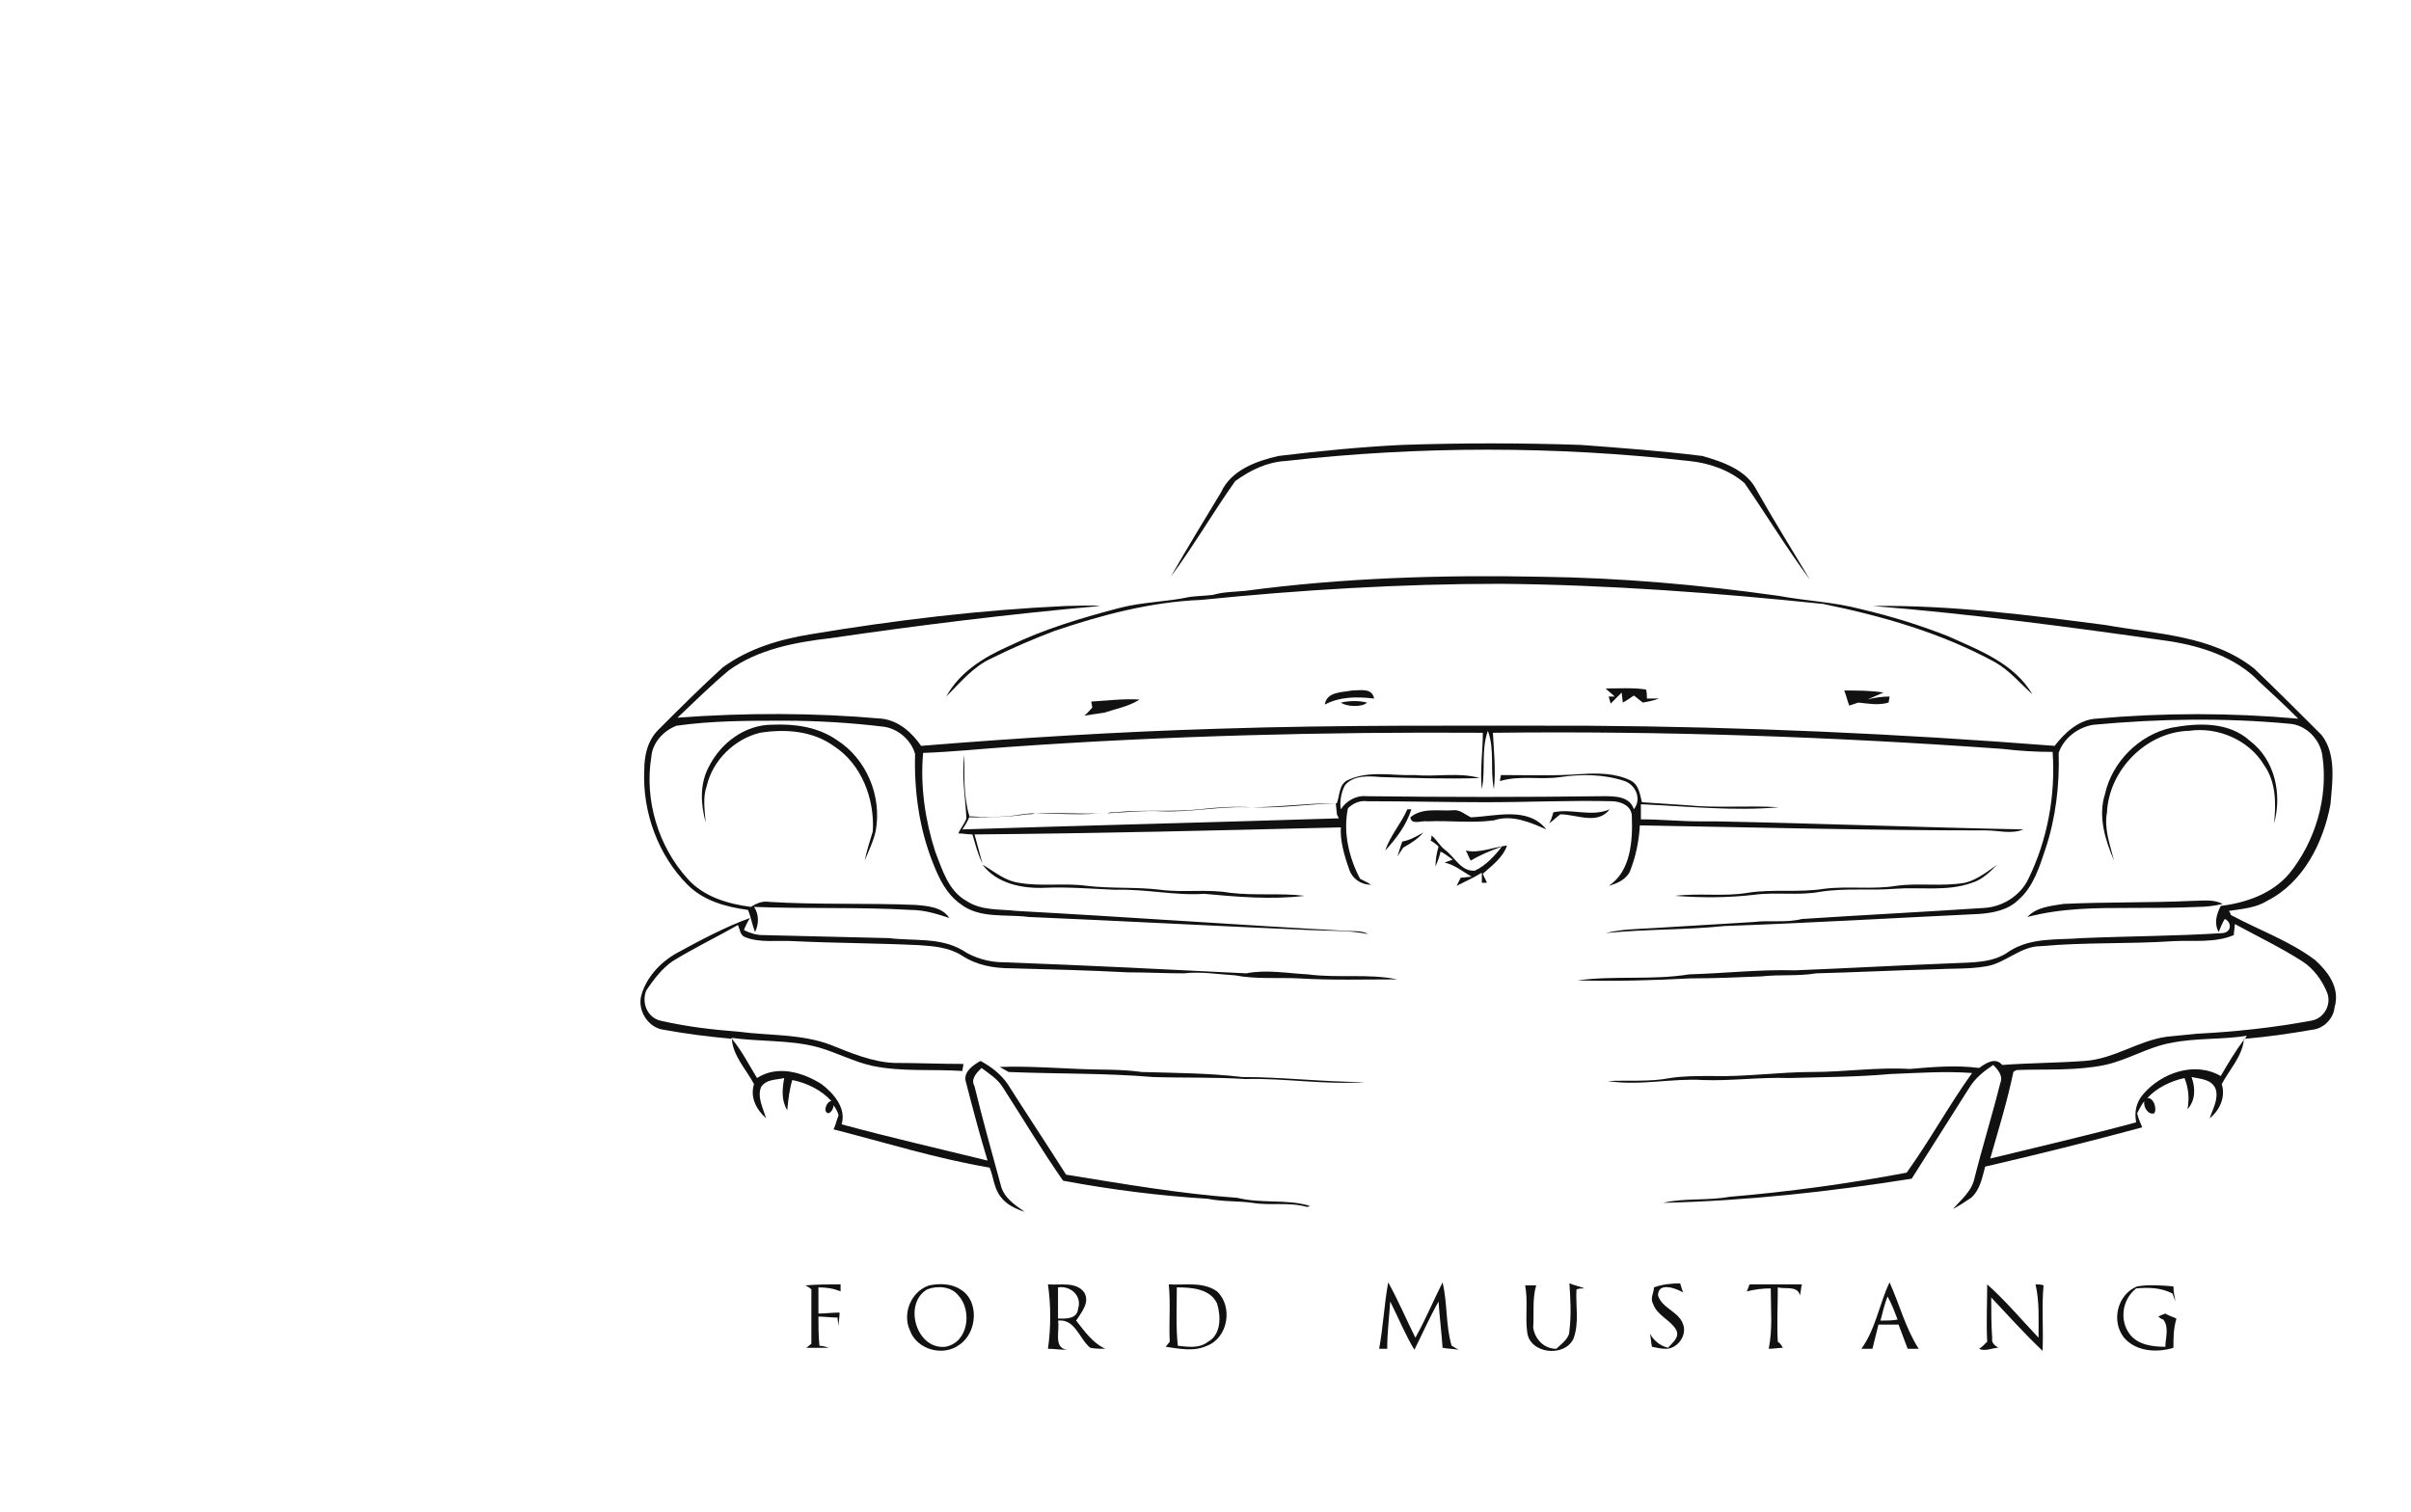 <?xml version="1.0" encoding="utf-8"?>
<!-- Generator: Adobe Illustrator 26.0.3, SVG Export Plug-In . SVG Version: 6.00 Build 0)  -->
<svg version="1.1" id="Слой_1" xmlns="http://www.w3.org/2000/svg" xmlns:xlink="http://www.w3.org/1999/xlink" x="0px" y="0px"
	 viewBox="0 0 239.5 150.2" style="enable-background:new 0 0 239.5 150.2;" xml:space="preserve">
<style type="text/css">
	.st0{fill:#111111;}
</style>
<path class="st0" d="M127.7,45.8c13.3-1.5,26.8-1.5,40.1,0c2,0.2,4,0.9,5.5,2.2c2.2,3.2,4.2,6.5,6.5,9.6c-1.8-3-3.6-5.9-5.3-8.9
	c-1-2-3.3-2.8-5.4-3.4c-4-0.5-8.1-0.8-12.1-1.1c-5.9-0.2-11.8-0.2-17.7,0c-4.1,0.2-8.2,0.6-12.3,1.1c-2.2,0.5-4.7,1.4-5.7,3.6
	c-1.7,2.8-3.4,5.6-5,8.4c2.3-3.1,4.2-6.4,6.4-9.5C124.2,46.7,125.9,45.9,127.7,45.8z"/>
<path class="st0" d="M94,69.2c1.4-1.4,2.7-3,4.5-3.8c2-1,4.1-1.9,6.2-2.7c4.7-1.6,9.6-2.9,14.6-3.1c9.9-1,19.8-1.6,29.8-1.6
	c10.7,0.1,21.4,0.9,32,2c5.9,1.2,11.8,2.9,17.1,5.8c1.4,0.8,2.5,2.1,3.7,3.2c-1.8-3.1-5.3-4.4-8.4-5.8c-2.8-1.1-5.7-2-8.7-2.7
	c-2.7-0.7-5.4-0.8-8.1-1.3c-7.8-1.1-15.7-1.8-23.6-1.9c-9.8-0.2-19.7,0.1-29.4,1.4c-1.1,0.1-2.2,0.1-3.2,0.4
	c-0.8,0.1-1.5,0.1-2.3,0.2c-2.3,0.5-4.7,0.5-7,1.1c-3.8,1-7.5,2.1-11,3.8C97.7,65.3,95.3,66.8,94,69.2z"/>
<path class="st0" d="M80.6,128.1c0,1.8,0,3.6,0,5.4c-0.1,0.1-0.4,0.3-0.5,0.4c0.7,0,1.4,0,2.2,0c-0.2-0.1-0.7-0.2-0.9-0.2
	c-0.1-1-0.1-2-0.1-2.9c0.6,0,1.3,0.1,1.9,0.1c0,0.2,0.1,0.7,0.1,0.9c0-0.5,0.1-0.9,0.1-1.4c-0.7,0-1.4,0.1-2.1,0.1
	c0-0.8,0-1.7,0-2.6c0.8,0,1.5,0.1,2.2,0.4c0-0.2,0-0.6,0-0.7c-1.2,0-2.3,0-3.5,0.1C80.2,127.8,80.4,127.9,80.6,128.1z"/>
<path class="st0" d="M214.4,130.8c0.1,0.1,0.4,0.3,0.5,0.3c0.6,0.8,0.2,1.8,0.2,2.7c-1.3,0-2.7-0.2-3.5-1.2
	c-1.1-1.4-0.8-3.5,0.6-4.6c1.2-0.1,2.4-0.1,3.6,0.5c0.1,0.3,0.2,0.5,0.3,0.8c-0.1-0.5-0.2-1-0.2-1.5c-1.2-0.1-2.4-0.2-3.6,0
	c-2,0.8-2.6,3.5-1.3,5.1c1.2,1.4,3.3,1.5,4.9,1c0-1,0-1.9,0.3-2.9c-0.4-0.2-0.8-0.3-1.1-0.5C214.8,130.6,214.6,130.7,214.4,130.8z"
	/>
<path class="st0" d="M116.1,127.6c0.2,1.9,0,3.8,0.1,5.7c-0.1,0.1-0.3,0.4-0.4,0.5c1.4,0.2,2.8,0.5,4.1-0.1c2.1-0.8,2.6-3.9,1-5.4
	C119.5,127.3,117.7,127.7,116.1,127.6z M120,133.3c-0.9,0.7-2,0.5-3,0.4c-0.2-1.9-0.1-3.8-0.1-5.8c1.4,0,3.3,0.1,4,1.6
	C121.3,130.8,121.3,132.6,120,133.3z"/>
<path class="st0" d="M134.3,68.6c-1,0.2-2.5,0.1-2.7,1.4c1.5-0.8,3.2-0.8,4.9-0.6C136.3,68.3,135.1,68.6,134.3,68.6z"/>
<path class="st0" d="M160,69.9c0.4-0.4,0.7-0.7,1.1-1.1c0,0.3,0.1,0.8,0.1,1c0.4-0.2,0.8-0.5,1.1-0.7c0.3,0.2,0.6,0.5,0.9,0.7
	c0.5-0.1,1.1-0.2,1.6-0.4c-0.3,0-0.9,0-1.2,0c0-0.2,0-0.7-0.1-0.9c-1.3-0.2-2.7-0.1-4-0.1c0.3,0.3,0.6,0.5,0.9,0.8h-0.6L160,69.9z"
	/>
<path class="st0" d="M139.8,80.4c-0.6,1.4-1.7,2.6-2.2,4.1c1.1-1.2,2.1-2.5,2.6-4.1C140.1,80.4,139.9,80.4,139.8,80.4z"/>
<path class="st0" d="M183.2,68.6c0.2,0.5,0.3,1,0.5,1.5c0.3-0.1,0.6-0.2,0.9-0.3c1,0.1,2,0.3,3,0c0-0.1,0.1-0.4,0.1-0.6
	c-0.7,0-1.5,0.1-2.2,0.3c0.5-0.2,1.1-0.5,1.6-0.7C185.8,68.6,184.5,68.6,183.2,68.6z"/>
<path class="st0" d="M115.3,88.4c-2.4-0.3-4.9-0.1-7.4-0.4c-2.2-0.3-4.5,0.1-6.7-0.3c-1.4-0.2-2.4-1.1-3.6-1.8
	c1.4,1.9,4,2.4,6.2,2.3c2.3-0.1,4.6,0.1,7,0.2c3-0.1,5.9,0.6,8.8,0.4c3.3,0.3,6.7,0.6,10,0.2c-2.4-0.3-4.9,0-7.4-0.3
	C119.9,88.3,117.6,88.7,115.3,88.4z"/>
<path class="st0" d="M188.4,88c-2.4,0.4-4.8,0-7.2,0.3c-2.5,0.4-5.1,0-7.6,0.4c-2.4,0.4-4.8,0-7.2,0.3c2.6,0.2,5.2,0.2,7.8-0.1
	c2.2-0.3,4.4,0.1,6.6-0.3c2.5-0.4,4.9-0.1,7.4-0.3c2.6-0.2,5.2,0.3,7.7-0.6c1-0.3,1.8-1.1,2.5-1.8c-1,0.7-2,1.5-3.2,1.8
	C192.9,88.1,190.6,87.7,188.4,88z"/>
<path class="st0" d="M107.7,71.1c0.7-0.1,1.3-0.2,2-0.3c1.2-0.4,2.4-0.6,3.5-1.3c-1.6-0.1-3.2,0.1-4.8,0.2c0,0.1,0.1,0.4,0.1,0.6
	C108.2,70.6,108,70.9,107.7,71.1z"/>
<path class="st0" d="M201.4,91.1c3.4-0.9,6.9-0.9,10.3-0.9c2.2,0,4.4,0,6.6-0.1c0.8,0,1.7-0.1,2.5-0.3c-1-0.5-2-0.3-3-0.3
	c-4.3,0.2-8.5,0.1-12.8,0.3C203.8,90,202.3,90.1,201.4,91.1z"/>
<path class="st0" d="M133.2,69.8c0.5,0.4,2.1,0.5,2.6,0C135,69.6,134.1,69.6,133.2,69.8z"/>
<path class="st0" d="M223.5,73.6c-2.1-1.9-5.1-1.8-7.8-1.3c-3.2,0.7-5.9,3.4-6.6,6.6c-0.7,2.2,0,4.5,0.9,6.6c-0.4-1.6-1-3.1-0.7-4.8
	c0.2-4.2,3.9-8,8.2-8.1c2.8-0.4,5.9,0.9,7.4,3.4c1.2,1.7,1.2,3.8,1,5.8C226.7,78.9,226,75.5,223.5,73.6z"/>
<path class="st0" d="M85.9,85.5c0.4-1,0.9-2,1.1-3c0.6-3.4-0.9-7.1-3.9-9c-1.9-1.3-4.2-1.6-6.4-1.5c-2.7,0-5.1,1.8-6.3,4.2
	c-0.9,1.7-0.8,3.7-0.3,5.5c-0.1-1.2-0.3-2.5,0.1-3.6c0.6-2.6,2.8-4.7,5.3-5.3c2.5-0.4,5.2-0.2,7.3,1.3c2.8,1.8,4.1,5.3,3.9,8.5
	C86.4,83.6,86.1,84.5,85.9,85.5z"/>
<path class="st0" d="M95.4,128.1c-0.9-0.6-2.1-0.6-3.1-0.4c-1.8,0.6-2.7,2.8-1.9,4.5c0.7,1.9,3.3,2.6,4.9,1.4
	C97.1,132.4,97.3,129.2,95.4,128.1z M93.9,133.8c-2.9,0.3-4.2-4.3-1.8-5.7c1-0.4,2.4-0.3,3.1,0.6C96.6,130.2,96.2,133.4,93.9,133.8z
	"/>
<path class="st0" d="M164.7,128.7c0-1.3,1.6-0.8,2.5-0.3c-0.1-0.2-0.2-0.6-0.3-0.9c-0.9,0-1.8,0.1-2.6,0.4c0,0.5-0.4,1.1-0.1,1.6
	c0.4,1.2,1.7,1.6,2.3,2.6c0.4,0.8-0.4,1.3-0.8,1.8c-0.8-0.2-1.4-0.7-1.8-1.4c0.1,0.4,0.1,0.9,0.2,1.3c0.5,0.1,0.9,0.2,1.4,0.2
	c1.1,0,2.1-1.3,1.7-2.4C166.8,130.3,165.1,130,164.7,128.7z"/>
<path class="st0" d="M202.2,127.6c0.4,1.7,0.3,3.5,0.3,5.3c-1.7-1.8-3.3-3.7-5.1-5.3c0,1.9-0.1,3.8,0,5.7c-0.3,0.3-0.5,0.5-0.8,0.7
	c0.6,0.3,1.3-0.1,1.9-0.1c-0.3-0.2-0.7-0.5-0.6-0.9c-0.1-1.4-0.1-2.8-0.1-4.1c1.7,1.8,3.3,3.6,5.1,5.3c0.1-2.2-0.1-4.4,0.1-6.5
	C202.8,127.6,202.4,127.6,202.2,127.6z"/>
<path class="st0" d="M132.7,79.8C132.7,79.8,132.7,79.8,132.7,79.8c-3,0-5.6,0.4-8.4,0.4c0,0,0.1,0,0.1,0
	C127.2,80.3,129.9,79.9,132.7,79.8z"/>
<path class="st0" d="M109.5,80.8c0.2,0,0.3,0,0.5,0C109.8,80.8,109.7,80.8,109.5,80.8z"/>
<path class="st0" d="M115.5,80.6c2.8,0.1,5.6-0.5,8.4-0.4c0.1,0,0.3,0,0.4,0c-1.7-0.1-3.4,0-5.1,0.2c-2.8,0.3-5.6,0-8.4,0.3
	c-0.3,0-0.6,0-0.8,0.1C111.8,80.7,113.7,80.5,115.5,80.6z"/>
<path class="st0" d="M109.3,80.8c0.1,0,0.1,0,0.2,0c-2.2,0.1-4.5-0.1-6.7,0C105,80.8,107.1,81,109.3,80.8z"/>
<path class="st0" d="M102,80.9c0.3,0,0.6,0,0.8-0.1c-0.6,0-1.3,0.1-1.9,0.2c-1.5,0.2-3.1,0.2-4.6,0.1c0,0,0,0,0,0c0,0,0,0,0,0.1
	C98.2,81.2,100.1,81.2,102,80.9z"/>
<path class="st0" d="M134,86.3c0.3,1,1.2,1.6,2.2,1.6c-0.3-0.2-0.7-0.4-1.1-0.6c-1.1-2.1-1.7-4.6-1.2-7c0.5-0.5,1.2-0.8,1.9-0.7
	c3.9,0,7.9,0.1,11.8,0.1c4.2,0,8.4-0.2,12.5-0.1c0.8,0,2,0.4,2,1.5c0.1,2.4-0.1,5.5-2.3,6.9c0.8-0.2,1.7-0.6,2.1-1.4
	c0.6-1.5,0.9-3,1-4.6c11.5,0.2,23,0.5,34.4,0.5c1.2,0,2.5,0.4,3.7-0.1c-10.2-0.2-20.4-0.6-30.6-0.8c-0.5,0-1.1,0-1.6,0
	c-1.9,0-3.8-0.2-5.8-0.2c0-0.5,0-1,0-1.5c4.6,0.2,9.2,0.7,13.7,0.3c-3-0.2-6.1,0.1-9.1-0.2c-1.5-0.1-3-0.2-4.5-0.3
	c-0.2-0.8-0.3-1.8-1.2-2.2c-1.5-0.7-3.2-0.7-4.8-0.6c-2.7,0.2-5.3,0.1-8,0.1c0,0.1-0.1,0.4-0.1,0.6c2-0.6,4-0.1,6-0.4
	c2.1-0.3,4.3-0.3,6.4,0.4c1.1,0.4,1.7,1.8,0.9,2.8c-0.4-1.3-1.9-1.3-3-1.3c-7.9,0.1-15.7,0.1-23.6,0c-1-0.1-2,0.5-2.5,1.3
	c-0.2-0.9,0.2-2.2,0.5-2.5c0.9-0.9,2.2-0.8,3.5-0.7c3.3,0.1,6.5,0.2,9.8,0.1c-2.1-0.6-4.3-0.1-6.4-0.3c-2.2,0.1-4.6-0.5-6.7,0.5
	c-0.9,0.4-0.8,1.5-1.1,2.3c0,0-0.1,0-0.1,0c0,0.3,0.1,0.8,0.1,1.1l0.2,0.4c-12.5,0.4-24.9,0.7-37.4,1.1c0.2-0.3,0.6-0.9,0.7-1.3
	c-0.6-2-0.5-4.1-0.5-6.1c-0.3,2.1,0.1,4.2,0.2,6.3c-0.2,0.6-0.6,1-0.8,1.5c0.5,0,0.9,0.1,1.4,0.1c0.3,1,0.5,1.9,1,2.9
	c-0.3-1-0.5-1.9-0.8-2.9c12.2-0.1,24.3-0.4,36.4-0.7C133.1,83.4,133.5,84.9,134,86.3z"/>
<path class="st0" d="M113.4,106.5c-2.1-0.3-4.2-0.2-6.2-0.3c-2.6-0.1-5.3-0.3-7.9-0.2c0.2,0.1,0.7,0.4,0.9,0.5
	c4.8,0.2,9.6,0.1,14.3,0.5c3.1,0.1,6.1,0,9.2,0.2c4-0.1,7.9,0.6,11.9,0.3c-4.1,0-8.1-0.5-12.2-0.5
	C120,106.6,116.7,106.6,113.4,106.5z"/>
<path class="st0" d="M157.4,128c-0.5-0.2-1-0.3-1.5-0.5c0.1,1.5,0.2,3.1,0,4.7c0,0.8-0.8,1.3-1.3,1.8c-1.2,0-2.1-0.9-2.3-2.1
	c0.1-1.4-0.1-2.9,0.3-4.2c-0.4,0-0.8,0-1.1,0c0.3,1.5,0,3.1,0.2,4.6c0.2,2.2,3.7,2.6,4.6,0.7c0.6-1.6,0.2-3.3,0.3-4.9
	C156.8,128,157.2,128,157.4,128z"/>
<path class="st0" d="M184.9,134c0.3,0,0.7,0,1.1,0c0.2-0.8,0.4-1.6,0.6-2.4c0.7,0,1.3,0,2,0c0.3,0.8,0.6,1.6,0.9,2.4
	c0.3,0,0.8,0,1.1,0c-1.3-2-1.9-4.4-2.9-6.6C186.7,129.5,186.3,132.1,184.9,134z M186.8,131.2c0.2-0.8,0.4-1.6,0.7-2.4
	c0.4,0.7,0.7,1.5,1,2.3C188,131.2,187.2,131.2,186.8,131.2z"/>
<path class="st0" d="M146.1,81.2c-0.6-0.3-1.1-0.8-1.8-0.7c-1.4,0.1-3-0.3-4.2,0.7c0.1,0.8,1.1,0.3,1.7,0.4c2.2-0.1,4.4,0.2,6.6-0.1
	c1.8-0.6,3.6,0.2,5.2,0.9C151.8,80.1,148.6,81.1,146.1,81.2z"/>
<path class="st0" d="M154.3,80.7c-0.1,0.4-0.2,0.7-0.4,1.1c0.4-0.3,0.7-0.6,1.1-0.9c1.6,0,3.7,1.1,4.9-0.5
	C158.1,81.2,156.2,80.3,154.3,80.7z"/>
<path class="st0" d="M141.4,82.7c-0.7,0.4-1.4,0.8-2.1,0.9c-0.2,0.5-0.3,1-0.5,1.5c0.2-0.3,0.4-0.6,0.6-0.9
	C140.1,83.8,140.8,83.4,141.4,82.7z"/>
<path class="st0" d="M145.6,84.5c0.2,0.3,0.3,0.7,0.5,1c1-0.6,2-1,3.1-1.4c-0.7,0.9-1.6,1.9-2.7,2.4c-1.4,0.1-2-1.4-3-2.1
	c-0.5-0.4-0.8-1-1.3-1.4c0,0.1,0,0.4-0.1,0.5c0.2,0.1,0.6,0.4,0.8,0.6c-0.2,0.7-0.3,1.3-0.3,2c0.2-0.5,0.4-1,0.5-1.5
	c0.4,0.2,0.8,0.5,1.2,0.8c-0.2,0.1-0.6,0.2-0.8,0.3c1,0.2,1.8,0.9,2.7,1.4c-0.3,0-0.8,0.1-1.1,0.1c-0.1,0.2-0.3,0.6-0.4,0.8
	c0.8-0.4,1.7-0.8,2.5-1.3c0,0.2,0,0.7,0,1c0.1,0,0.3,0,0.5,0c-0.1-0.3-0.3-0.6-0.4-0.9c0.9-0.8,2-1.6,2.4-2.8
	C148.2,84.2,146.9,84.8,145.6,84.5z"/>
<path class="st0" d="M72.7,103.2C72.7,103.2,72.7,103.2,72.7,103.2C72.7,103.2,72.7,103.2,72.7,103.2
	C72.7,103.2,72.7,103.2,72.7,103.2z"/>
<path class="st0" d="M81.1,104c1.9,0.5,3.7,1.5,5.6,1.9c2.9,0.6,5.9,0.3,8.9,0.5c0-0.2,0.1-0.5,0.1-0.7c-2.3,0-4.6-0.1-6.9-0.1
	c-2.2-0.1-4.3-1-6.3-1.8c-2.9-1.1-6.1-0.9-9.1-1.3c-2.6-0.2-5.2-0.5-7.8-1.1c-1.3-0.3-1.9-1.8-1.4-3c0.8-1.2,1.6-2.2,2.6-2.9
	c2.1-1.3,4.4-2.4,6.5-3.6c0.2,0.4,0.2,1,0.7,1.2c1.5,0.6,3.2,0.3,4.8,0.4c4.2,0.2,8.3,0.2,12.5,0.4c1.4,0.1,2.9,0.2,4.2,1
	c1.5,1,3.2,1.3,5,1.3c3.8,0.1,7.7,0.2,11.5,0.4c1.9,0,3.7,0.1,5.6,0.1c1.7-0.2,3.4,0.1,5.1,0.2c2.1,0.4,4.2,0.2,6.3,0.3
	c3.3,0.2,6.5,0.1,9.8,0.1c-2.9-0.6-5.9-0.1-8.9-0.5c-2-0.1-4.1-0.5-6.1-0.1c-8-0.4-16-0.8-24.1-1.1c-1.4,0-2.9-0.4-4.1-1.2
	c-2.2-1.3-4.9-0.9-7.3-1.2c-4.2-0.1-8.4-0.2-12.5-0.3c-0.7,0-1.3-0.2-1.9-0.5c0.1-0.3,0.4-0.9,0.6-1.2c-2.5,0.9-4.9,2.2-7.3,3.5
	c-1.6,0.9-3,2.4-3.5,4.2c-0.4,1.5,0.7,3.2,2.2,3.4c2.2,0.4,4.5,0.7,6.8,0.9c0,0,0-0.1-0.1-0.1C75.4,103.5,78.4,103.3,81.1,104z"/>
<path class="st0" d="M105.9,116.7c-1.9-3-3.9-6-5.8-9c-0.7-1-1.6-1.7-2.7-2.3c-0.7,0.4-1.6,1-1.5,1.9c0.7,2.7,1.4,5.4,2.2,8
	c-4.9-1.2-9.7-2.3-14.5-3.6c0.5-1.6-0.8-3.1-2-4c-1.9-1.2-4.4-1.9-6.4-0.6c-0.8-1.3-1.5-2.7-2.5-3.9c0.1,1.7,1.4,3,2.2,4.5
	c-0.4,1.3,0.2,2.5,1.2,3.4c-0.3-1-0.9-2.1-0.5-3.1c0.5-0.8,1.5-0.7,2.3-0.9c-0.2,1.1-0.3,2.2,0.3,3.2c0.1-1,0.2-2,0.5-3
	c1.5,0.3,2.9,1,3.9,2.1c0,0,0,0-0.1,0c-0.4,0.1-0.8,1.1-0.2,1.2c0.3-0.1,0.5-0.5,0.5-0.8c0.2,0.3,0.4,0.6,0.5,1
	c-0.2,0.5-0.3,1-0.5,1.4c5.1,1.3,10.2,2.9,15.5,3.8c0.4,0.9,0.4,2,1.1,2.9c0.6,0.8,1.5,1.2,2.4,1.5c-1-0.7-2.1-1.4-2.4-2.7
	c-0.9-3.3-1.8-6.5-2.6-9.8c-0.4-0.7,0.2-1.3,0.7-1.8c0.8,0.6,1.6,1.1,2.1,1.9c2,3.1,3.9,6.3,6,9.3c4.8,0.9,9.6,1.5,14.4,1.8
	c1.5,0.3,3,0.2,4.4,0.4c1.8,0.3,3.6-0.1,5.4,0.4c0.1,0,0.2,0,0.3-0.1c-2.3-0.7-4.8-0.2-7.2-0.8C117.2,118.6,111.5,117.6,105.9,116.7
	z"/>
<path class="st0" d="M230,95.4c-2.5-1.9-5.6-3-8.4-4.5c0-0.1-0.1-0.3-0.2-0.4c1.3-0.2,2.7-0.3,3.8-1c3.6-1.8,5.6-5.8,6.3-9.6
	c0.2-2.3,0.6-5-0.9-6.9c-2.2-2.2-4.4-4.4-6.7-6.6c-4.2-3.3-9.7-3.4-14.7-4.3c-7.7-1-15.4-2-23.2-1.9c9.9,0.8,19.7,2.1,29.5,3.5
	c3.2,0.5,6.6,1.6,8.9,4c1.3,1.2,2.6,2.4,3.9,3.7c-6.7-0.6-13.4-0.6-20.1,0c-1.7,0.1-3.1,1.4-4.1,2.7c-15.4-1.2-30.9-1.9-46.4-2
	c-12.3,0-24.5-0.1-36.8,0.3c-9.8,0.3-19.6,0.9-29.4,1.7c-0.9-1.3-2.2-2.5-3.9-2.7c-6.7-0.6-13.6-0.6-20.3-0.1
	c1.7-1.6,3.3-3.2,5.1-4.7c2.9-2.1,6.6-2.8,10.1-3.2c8.9-1.3,17.8-2.4,26.8-3.2c-1.1-0.1-2.3,0-3.4,0C97.4,60.6,89,61.6,80.6,63
	c-3.1,0.5-6.2,1.4-8.8,3.3c-2.2,2-4.3,4.1-6.4,6.2c-1.1,1.1-1.4,2.6-1.4,4c-0.2,4.2,1.4,8.5,4.3,11.4c1.6,1.6,3.8,2.2,6,2.5
	c0.3,0.7,0.4,1.4,0.7,2.2c0.4-0.8,0.4-1.8-0.1-2.5c5.2,0.2,10.4,0,15.6,0.3c1.3,0,2.6,0.4,3.8,0.8c-0.7-1.1-2.2-1.2-3.4-1.3
	c-4.8-0.2-9.7,0-14.5-0.3c-0.6-0.1-1.2,0.1-1.8,0.5c-2.3-0.3-4.7-1-6.3-2.8c-2.9-3.2-4.3-7.8-3.6-12.1c0.1-1.4,1.2-2.6,2.5-3.1
	c3.5-0.5,7.1-0.5,10.7-0.5c3.3,0,6.6,0.2,9.9,0.6c1.4,0.2,2.7,1.3,3.1,2.7c-0.1,3.7,0.4,7.4,1.8,10.9c0.6,1.5,1.3,3,2.7,4
	c1.9,1.5,4.5,1,6.8,1.3c9.3,0.4,18.6,0.9,27.9,1.3c1.9,0.1,3.9,0,5.8,0.4c-0.5-0.3-1.2-0.3-1.8-0.3c-11-0.6-22.1-1.4-33.1-2
	c-1.7-0.2-3.5,0-5-1c-1.8-1-2.4-3.1-3.1-4.9c-1-3.1-1.5-6.5-1.2-9.8c2.9-0.1,5.7-0.4,8.6-0.6c15.6-1.1,31.3-1.5,47-1.4
	c0,1.9-0.3,3.7-0.1,5.6c0.4-2-0.1-3.8,0.6-5.8c0.7,1.9,0.2,3.8,0.6,5.8c0.2-1.9,0-3.7-0.1-5.6c16.9-0.2,33.8,0.4,50.6,1.6
	c1.7,0.2,3.3,0.3,5,0.3c0.3,4.3-0.5,8.7-2.4,12.6c-0.8,1.7-2.6,2.8-4.4,2.9c-6,0.4-12,0.7-18.1,1.1c-1.6,0.4-3.2,0.1-4.8,0.3
	c-3.3,0.2-6.6,0.4-9.9,0.6c-1.6,0.1-3.2,0.1-4.8,0.5c3.9-0.4,7.9-0.3,11.8-0.7c8.4-0.3,16.9-0.8,25.3-1.2c1.4-0.1,2.9-0.4,3.9-1.4
	c1.5-1.3,2.1-3.3,2.7-5.1c1-3,1.4-6.3,1.3-9.5c0.5-1.5,2-2.6,3.5-2.8c6.5-0.6,13-0.7,19.4-0.1c1.7,0.1,3.1,1.6,3.3,3.2
	c0.6,4.1-0.7,8.5-3.3,11.7c-1.7,2-4.3,2.9-6.8,3.2c-0.4,0.8-0.7,1.7-0.2,2.6c0.1-0.3,0.4-1,0.6-1.3c0.7,0.3,0.7,1.3-0.2,1.4
	c-4.6,0.3-9.3,0.3-14,0.5c-2.4,0.2-5-0.1-7.2,1.3c-1.6,1.2-3.7,1.1-5.7,1.2c-5.2,0.2-10.4,0.5-15.6,0.7c-3.5-0.1-7,0.3-10.5,0.4
	c-3.7,0.6-7.4,0.1-11.1,0.6c3.7,0.1,7.5,0,11.2-0.2c2.4,0,4.7-0.1,7.1-0.2c1.8-0.2,3.6,0,5.4-0.3c3.9-0.1,7.8-0.3,11.7-0.4
	c1.7-0.1,3.5,0,5.2-0.3c1.9-0.3,3.4-2,5.4-2c4.4-0.4,8.8-0.2,13.2-0.5c2-0.1,4.1,0.2,6-0.6c0-0.3,0.1-0.8,0.1-1.1
	c2.2,1.2,4.5,2.3,6.7,3.7c1.1,0.7,2,1.9,2.5,3.2c0.4,1.2-0.4,2.5-1.6,2.7c-3.8,0.7-7.5,1.1-11.4,1.3c-1,0.1-2,0.2-3,0.3
	c-2.8,0.4-5.2,2.2-8.1,2.4c-2.7,0.2-5.5,0.2-8.2,0.4c-0.7-0.8-1.6-0.2-2.3,0.3c-2.3-0.3-4.6-0.1-6.9,0.1c-3.2-0.2-6.4,0.3-9.7,0.3
	s-6.6,0.5-10,0.4c-1.4,0-2.8,0-4.1,0.2c-2,0.4-4.1,0.2-6.2,0.3c3.2,0.5,6.4-0.3,9.5-0.1c2.8,0.1,5.6-0.3,8.5-0.2
	c3.4-0.1,6.8-0.1,10.1-0.4c2.7-0.1,5.4-0.3,8.1-0.1c-2.3,3.2-4.2,6.7-6.5,9.9c-5.8,1.1-11.7,1.9-17.6,2.4c-2.2,0.4-4.5,0.1-6.6,0.6
	c8.3-0.2,16.5-1.1,24.7-2.4c1.9-3,3.8-6,5.7-9c0.6-1,1.5-1.7,2.4-2.3c0.5,0.5,1,1.1,0.7,1.8c-0.8,3.2-1.8,6.4-2.6,9.6
	c-0.3,1.2-1.3,2-2.1,2.9c0.6-0.3,1.2-0.7,1.8-1.1c0.9-0.8,1.1-2,1.4-3.1c5.2-1.2,10.4-2.5,15.6-3.9c-0.2-0.5-0.4-0.9-0.5-1.4
	c0.2-0.4,0.4-0.8,0.7-1.2c-0.1,0.6,0.4,1.4,1,1.2c0.3-0.5-0.1-1.6-0.7-1.5c0.9-1,2.3-1.7,3.7-2c0.4,1,0.5,2,0.3,3.1
	c0.8-0.9,0.8-2.1,0.4-3.2c0.9,0.2,2,0.2,2.4,1.2c0.3,1-0.3,2-0.6,2.9c1-0.8,1.6-2.1,1.2-3.4c0.8-1.5,2-2.7,2.2-4.4
	c-0.9,1.2-1.6,2.4-2.3,3.6c-2.6-1.5-5.9-0.3-7.7,1.8c-0.7,0.8-0.9,1.8-0.7,2.8c-4.8,1.3-9.6,2.4-14.5,3.6c0.8-2.8,1.7-5.7,2.3-8.6
	c0.1-0.1,0.3-0.2,0.4-0.2c2.9-0.1,5.8,0.1,8.7-0.5c2.3-0.5,4.3-1.8,6.6-2.2c2.5-0.5,5-0.3,7.5-0.7c-0.1,0.1-0.1,0.2-0.2,0.3
	c2.3-0.2,4.4-0.5,6.7-0.9c1.1-0.1,2.1-1.1,2.2-2.2C232.5,98.1,231.2,96.5,230,95.4z"/>
<path class="st0" d="M222.9,103.3c0,0,0.1-0.1,0.1-0.1c0,0-0.1,0-0.1,0C222.9,103.2,222.9,103.3,222.9,103.3z"/>
<path class="st0" d="M106.9,131.2c0.5-0.8,1.4-1.8,0.8-2.8c-0.8-1.1-2.4-0.7-3.6-0.8c0.3,2.1,0.3,4.3,0,6.4c0.6,0,1.2,0.1,1.9,0.1
	c-1.4-0.2-0.7-1.9-0.9-2.9c1.7-0.2,2.1,1.8,3.2,2.7c0.5,0.1,1,0.1,1.5,0.1C108.5,133.4,107.7,132.2,106.9,131.2z M105.1,131
	c0-1,0-2.1,0-3.1c1.2-0.2,2.4,0.8,2,2.1C107,131.1,105.8,131,105.1,131z"/>
<path class="st0" d="M143.3,127.4c-0.9,1.8-1.7,3.7-2.7,5.5c-0.9-1.8-1.7-3.7-2.7-5.5c-0.4,2.2-0.5,4.4-0.9,6.6c0.2,0,0.6,0,0.8,0
	c0-1.6,0.2-3.2,0.3-4.7c0.8,1.6,1.5,3.3,2.4,4.8c0.8-1.6,1.5-3.2,2.4-4.8c0.1,1.5,0.3,3.1,0.4,4.6c0.5,0.1,1.1,0.1,1.6,0.2
	c-0.2-0.1-0.5-0.3-0.7-0.4C143.6,131.7,143.8,129.5,143.3,127.4z"/>
<path class="st0" d="M173.5,128.3c0.8-0.2,1.6-0.3,2.4-0.3c0,2,0.2,4-0.2,6c0.5,0,1-0.1,1.4-0.1c-0.1-0.2-0.3-0.5-0.5-0.6
	c-0.1-1.8,0-3.6,0-5.4c0.7,0.2,2-0.2,2.2,0.8c0.1-0.4,0.1-0.8,0.2-1.1c-1.7,0-3.4,0-5.2,0C173.7,127.8,173.6,128.2,173.5,128.3z"/>
</svg>
